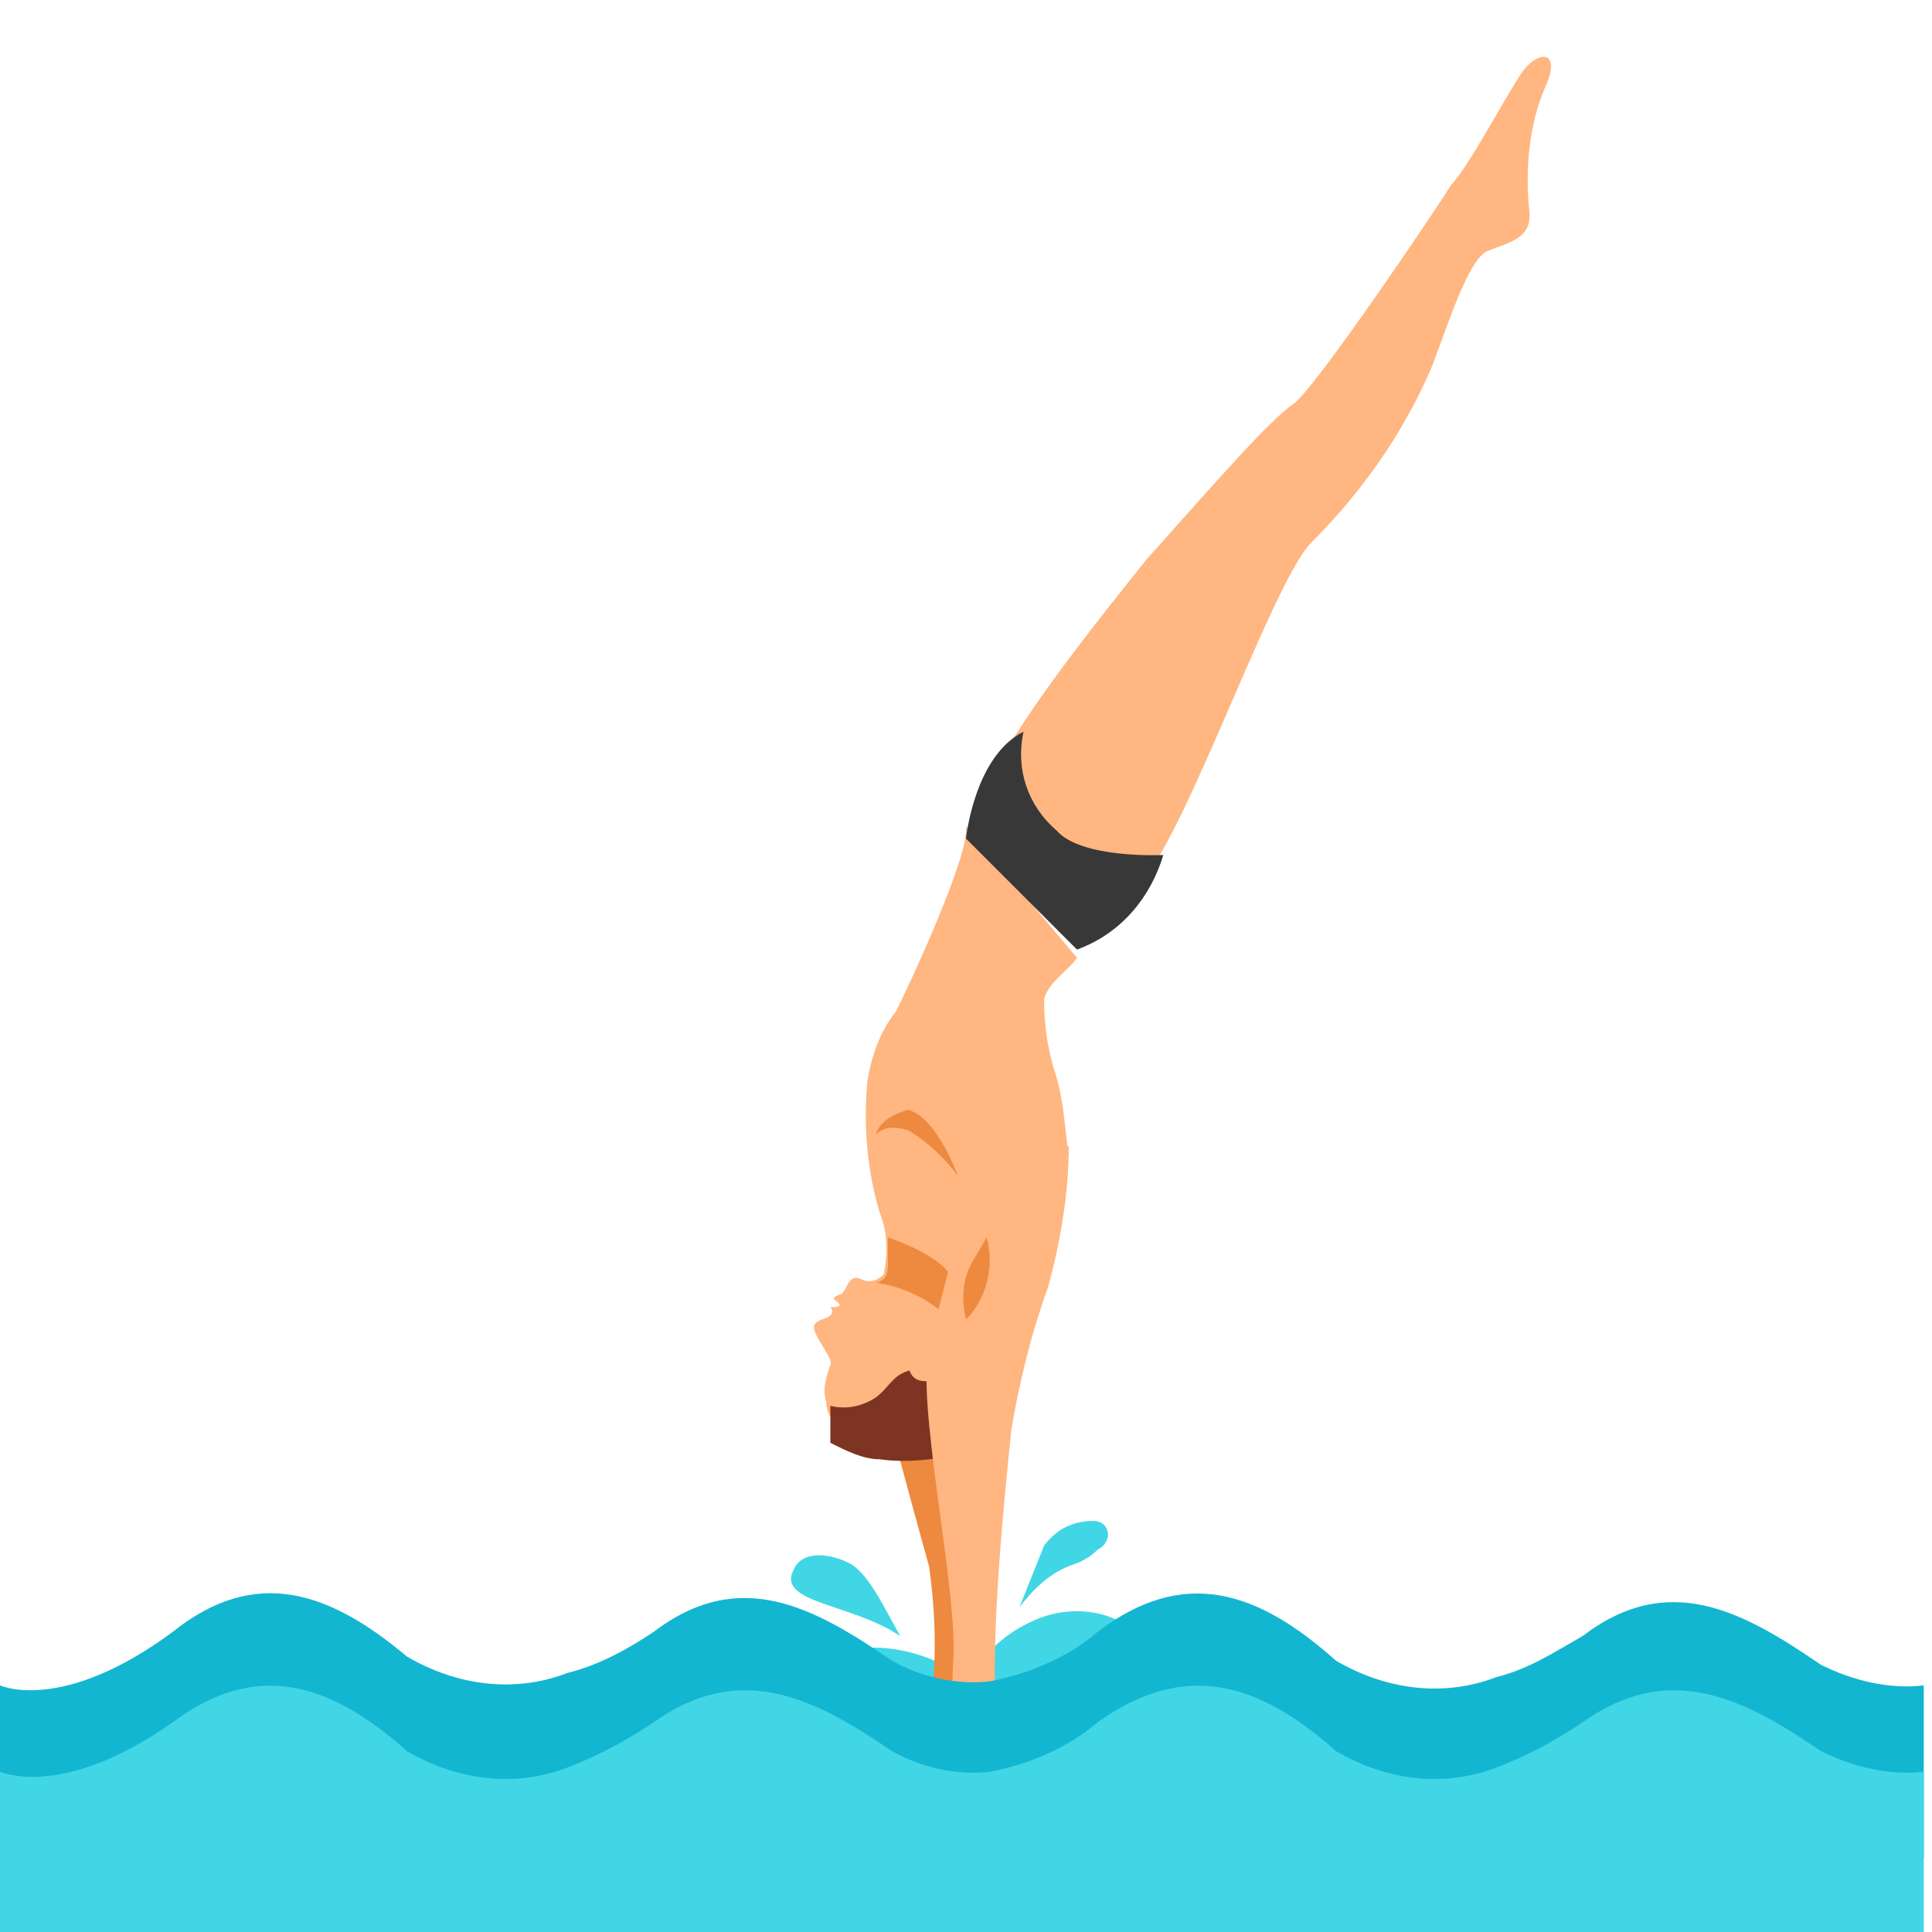<?xml version="1.0" encoding="utf-8"?>
<!-- Generator: Adobe Illustrator 23.1.0, SVG Export Plug-In . SVG Version: 6.00 Build 0)  -->
<svg version="1.1" id="icons" xmlns="http://www.w3.org/2000/svg" xmlns:xlink="http://www.w3.org/1999/xlink" x="0px" y="0px"
	 viewBox="0 0 47 47" style="enable-background:new 0 0 47 47;" xml:space="preserve">
<style type="text/css">
	.st0{fill:#41D6E5;}
	.st1{fill:#ED8A40;}
	.st2{fill:#FFB680;}
	.st3{fill:#7E3422;}
	.st4{fill:#383838;}
	.st5{fill:#13B6D1;}
</style>
<title>Diving</title>
<path class="st0" d="M27.5,39.6c-0.7-0.5-1.6-0.5-2.3-0.2c-0.7,0.3-1.3,0.8-1.6,1.5c-0.8-0.6-1.8-0.9-2.7-0.8
	c-0.7,0.1-1.5,0.7-1.4,1.5c0.1,0.7,0.8,1.2,1.5,1.1c0,0,0,0,0,0c0.1,0,0.2,0,0.4-0.1c0,0.2,0.2,0.4,0.4,0.5c0.4,0.2,0.8,0.2,1.2,0
	c0.8-0.4,1.4-1.3,1.7-1.5c0.7-0.4,1.9-0.3,2.6-0.7C27.7,40.7,28,40,27.5,39.6z M22.4,43c-0.1,0-0.7,0.1-0.8-0.4
	c0.9-0.4,1.7-1.2,2.6-1C23.3,42.1,23.2,42.9,22.4,43z"/>
<path class="st0" d="M20.6,38c-0.4-0.2-1.1-0.3-1.3,0.2c-0.4,0.8,1.4,0.8,2.6,1.6C21.5,39.1,21.1,38.2,20.6,38z"/>
<path class="st0" d="M26.6,37c-0.5,0-0.9,0.2-1.2,0.6c-0.2,0.5-0.4,1-0.6,1.5c0.3-0.4,0.7-0.8,1.2-1c0.3-0.1,0.5-0.2,0.7-0.4
	C27.1,37.5,27,37,26.6,37z"/>
<path class="st1" d="M21.7,34.8c0,0,0.7,2.6,0.9,3.3c0.2,1.4,0.2,2.8-0.1,4.2c0,0.8,0.5,1.5,1.1,2c0.2,0.1,0.4-1,0.3-1.4
	c-0.1-0.3,0-8.2,0-8.2L21.7,34.8z"/>
<path class="st2" d="M23.5,20.1c0.1,0.7-1.4,3.9-1.7,4.5c-0.4,0.5-0.6,1.1-0.7,1.7c-0.1,1.1,0,2.2,0.3,3.2c0.2,0.5,0.2,1,0.1,1.5
	c-0.2,0.2-0.4,0.2-0.6,0.1c-0.3-0.1-0.3,0.4-0.5,0.4c-0.2,0.1-0.1,0.1,0,0.2c0.1,0.1-0.1,0.1-0.2,0.1c0,0,0.1,0.1,0,0.2
	c-0.1,0.1-0.4,0.1-0.4,0.3s0.5,0.8,0.4,0.9c-0.1,0.3-0.2,0.6-0.1,0.9c0,0.3,0.2,0.6,0.5,0.8c0.7,0.4,1.6,0.4,2.4,0.1
	c0.7-0.5,0.5-1.6,0.4-1.9c-0.2-0.5-0.3-1-0.3-1.5c0-0.3,0.2-0.7,0.3-0.9l0,0c0.3,0,0.6,0.1,0.8,0.3l0,0c0,0-0.1-2.9,0.9-3.1
	c0.3-0.1,0.6,0,0.9,0.2c-0.1-0.6-0.1-1.2-0.3-1.9c-0.2-0.6-0.3-1.2-0.3-1.9c0.1-0.4,0.6-0.7,0.8-1L23.5,20.1z"/>
<path class="st1" d="M21.3,31.2c0.6,0.1,1.1,0.3,1.6,0.7c0.3-0.2,0.4-0.6,0.2-0.9c-0.3-0.5-1.5-0.9-1.5-0.9c0,0.2,0,0.5,0,0.7
	C21.6,31.2,21.3,31.2,21.3,31.2z"/>
<path class="st3" d="M20.2,34.2c0.4,0.1,0.8,0,1.1-0.2c0.4-0.3,0.4-0.6,1-0.7c0.5-0.1,0.4-0.4,0.4-0.4l0.5-1
	c0.4,0.5,0.6,1.1,0.6,1.8c0,0.6,0,1.1-0.2,1.6c-0.7,0.2-1.5,0.3-2.2,0.2c-0.4,0-0.8-0.2-1.2-0.4C20.2,34.8,20.2,34.5,20.2,34.2z"/>
<path class="st2" d="M22.1,33.2c0,0,0,0.4,0.4,0.4c0.4,0,0.5-0.6,0.1-0.9C22.2,32.3,22.1,33.2,22.1,33.2z"/>
<path class="st2" d="M23.4,29.7c0,0-0.5,1.8-0.8,3.1c-0.3,1.3,0.6,5.4,0.6,7.3c0,0.5-0.2,2.2,0.3,2.8c0.5,0.6,0.5,1,1.2,1.3
	c0.3,0.1-0.5-2.7-0.5-3.4c0-2,0.2-4,0.4-6c0.2-1.2,0.5-2.4,0.9-3.5c0.3-1.1,0.5-2.3,0.5-3.4c0,0-1.1-0.9-1.7-0.7
	C23.8,27.3,23.4,29.7,23.4,29.7z"/>
<path class="st1" d="M23.5,32.1c-0.1-0.4-0.1-0.9,0.1-1.3c0.1-0.2,0.3-0.5,0.4-0.7C24.2,30.8,24,31.6,23.5,32.1z"/>
<path class="st1" d="M21.3,27.6c0.2-0.2,0.5-0.2,0.8-0.1c0.5,0.3,0.9,0.7,1.2,1.1c0,0-0.5-1.4-1.2-1.6
	C21.7,27.1,21.4,27.3,21.3,27.6z"/>
<path class="st2" d="M24.5,18.2c1-1.6,2.2-3.1,3.4-4.6c1.7-1.9,3-3.4,3.6-3.8C32.1,9.3,35,5,35.3,4.5c0.4-0.4,1.3-2.1,1.7-2.7
	s1-0.6,0.6,0.3c-0.4,0.9-0.5,2-0.4,3c0.1,0.7-0.5,0.8-1,1S35.2,8,34.8,9c-0.7,1.6-1.7,3-2.9,4.2c-1,1-3.3,7.9-4.4,8.5
	C26.3,22.3,23.2,20.6,24.5,18.2z"/>
<path class="st4" d="M26.2,23.1l-2.7-2.7c0,0,0.2-2,1.4-2.6c-0.2,0.9,0.1,1.8,0.8,2.4c0.6,0.7,2.6,0.6,2.6,0.6
	C28,21.8,27.3,22.7,26.2,23.1z"/>
<path class="st5" d="M44.3,40.5c-1.9-1.3-3.7-2.3-5.8-0.7c-0.7,0.4-1.3,0.8-2.1,1c-1.3,0.5-2.7,0.3-3.9-0.4
	c-1.9-1.7-3.7-2.3-5.8-0.7c-0.7,0.6-1.6,1-2.6,1.2c-0.8,0.1-1.7-0.1-2.4-0.5c-1.9-1.3-3.7-2.3-5.8-0.7c-0.6,0.4-1.3,0.8-2.1,1
	c-1.3,0.5-2.7,0.3-3.9-0.4c-1.9-1.6-3.7-2.2-5.7-0.6C1.5,41.7,0,41,0,41v4.2h46.8V41C46,41.1,45.1,40.9,44.3,40.5z"/>
<path class="st0" d="M44.3,42.6c-1.9-1.3-3.7-2.2-5.8-0.7c-0.6,0.4-1.3,0.8-2.1,1.1c-1.3,0.5-2.7,0.3-3.9-0.4
	c-1.9-1.7-3.7-2.2-5.8-0.7c-0.7,0.6-1.6,1-2.6,1.2c-0.8,0.1-1.7-0.1-2.4-0.5c-1.9-1.3-3.7-2.2-5.8-0.7c-0.6,0.4-1.3,0.8-2.1,1.1
	c-1.3,0.5-2.7,0.3-3.9-0.4c-1.9-1.7-3.7-2.2-5.7-0.7C1.5,43.8,0,43.1,0,43.1v4.2h46.8v-4.2C46,43.2,45.1,43,44.3,42.6z"/>
</svg>
